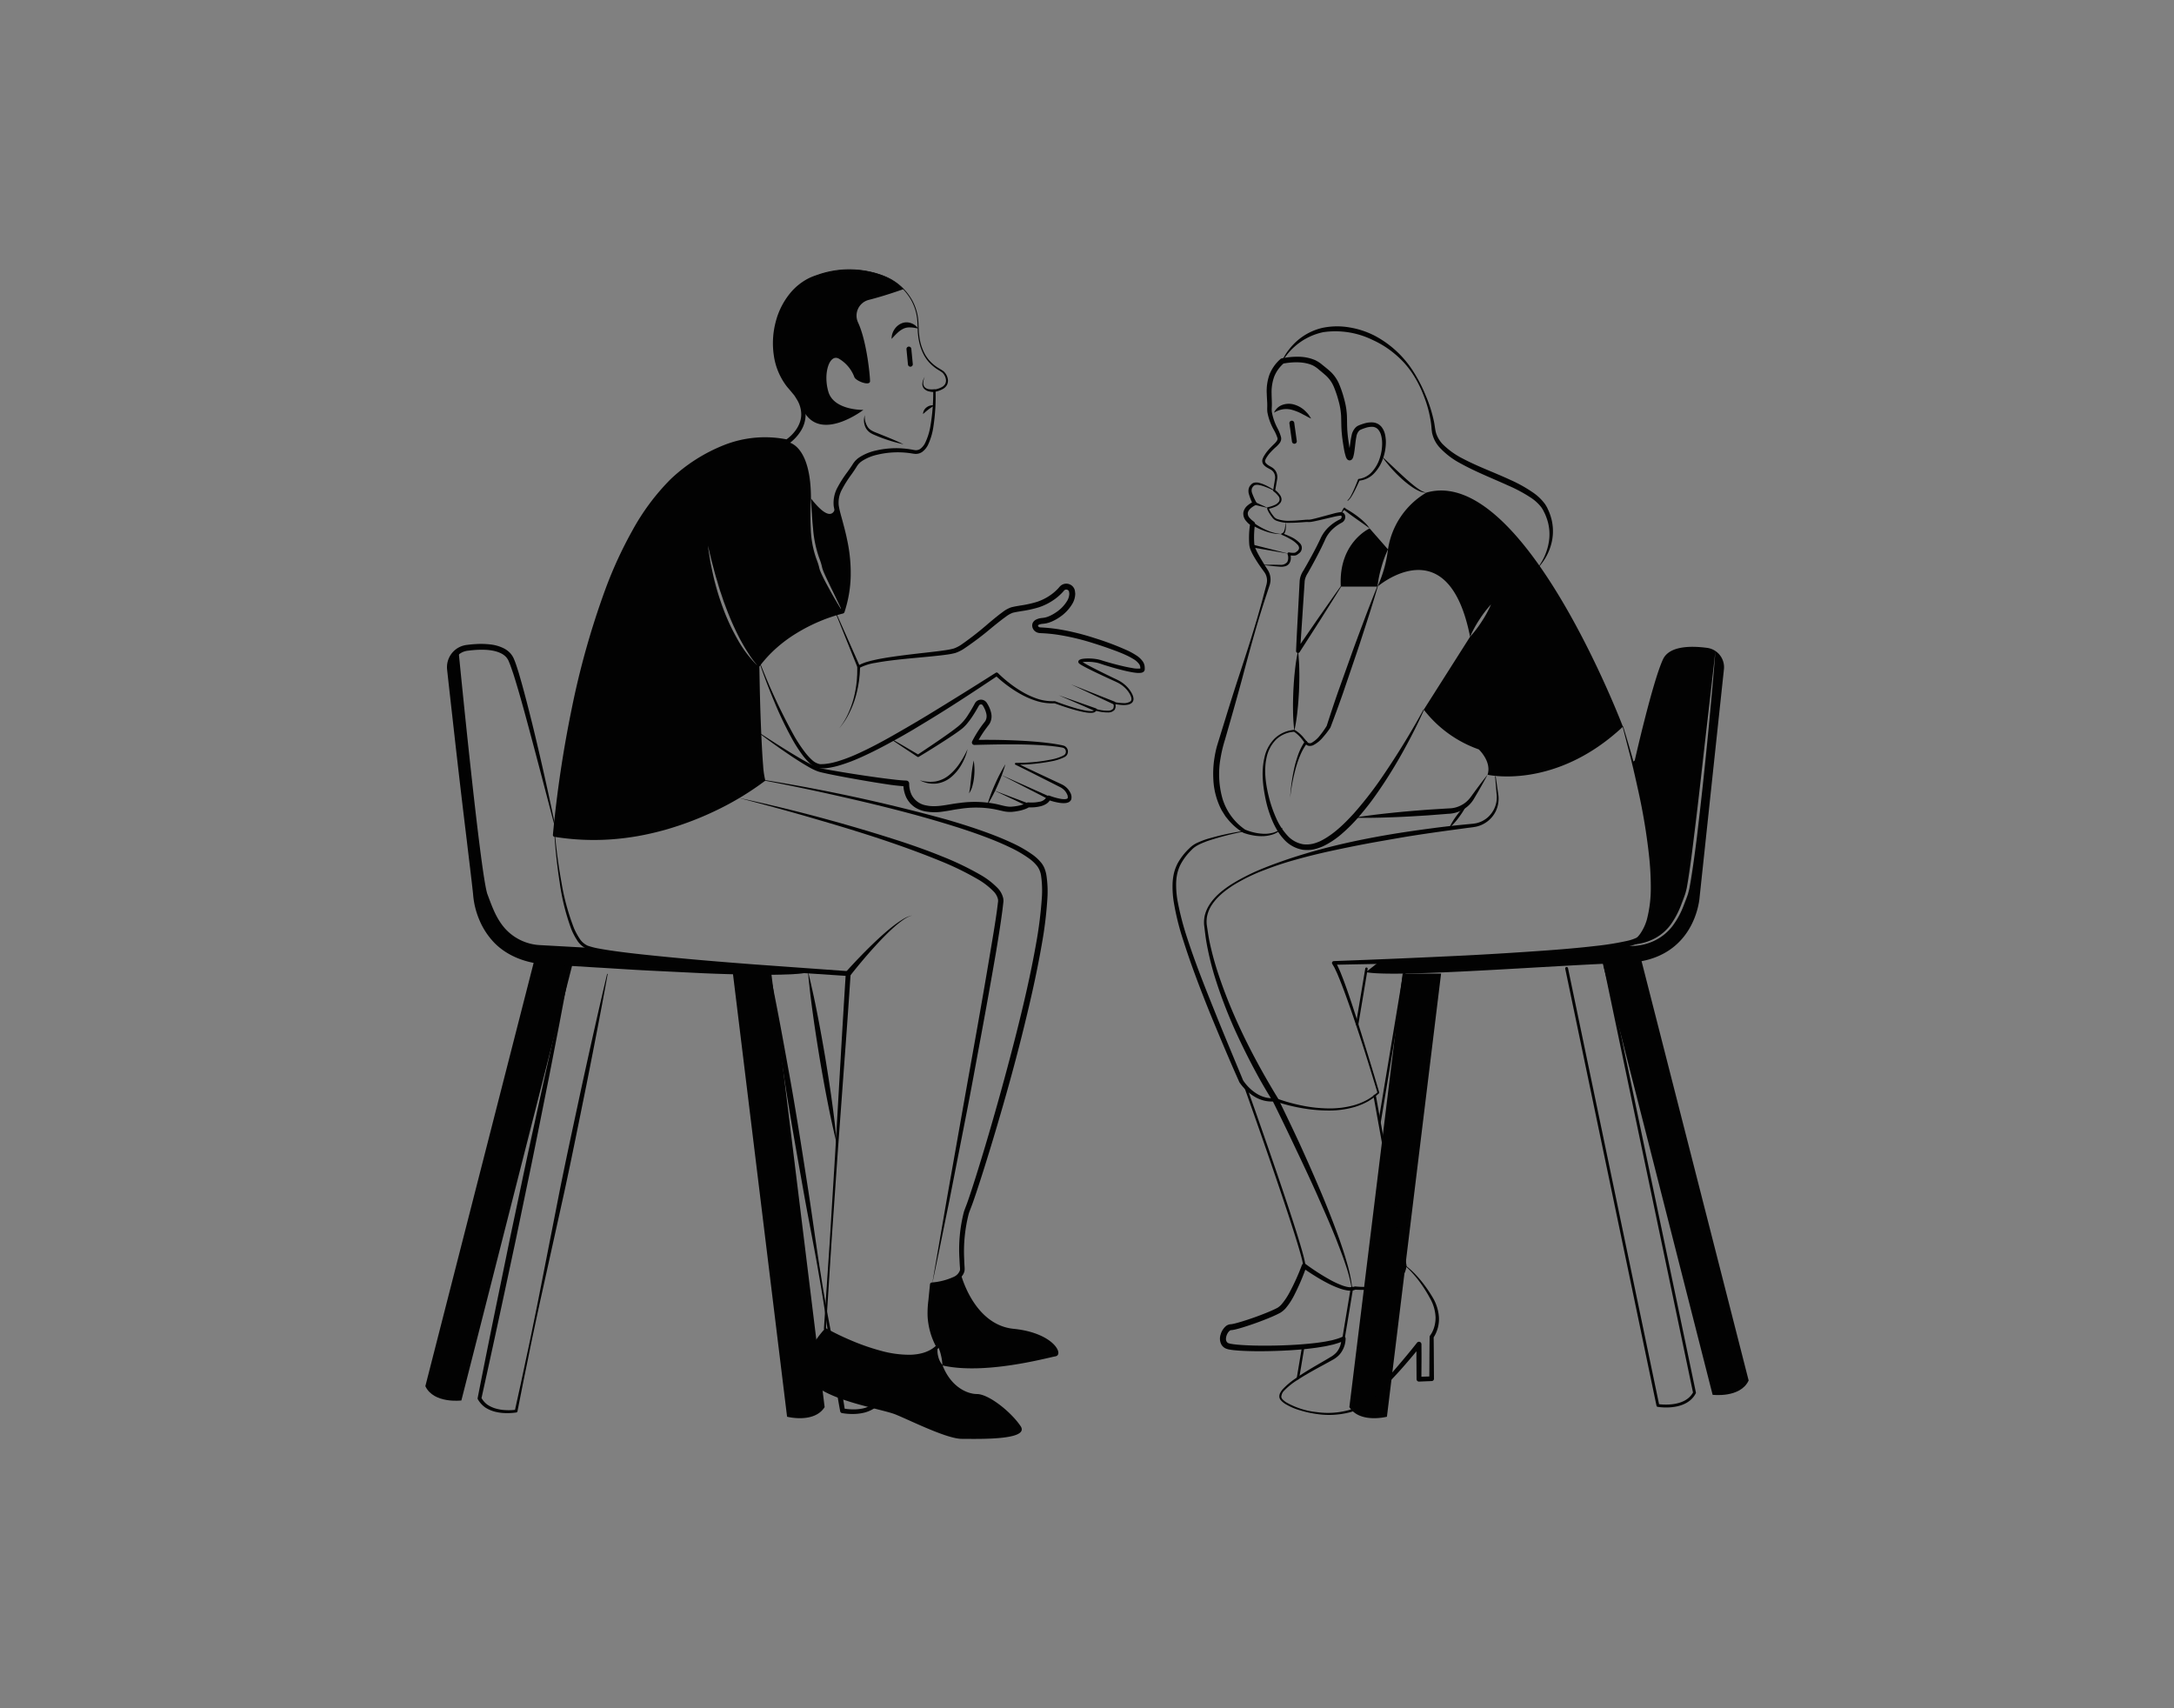 <svg xmlns="http://www.w3.org/2000/svg" data-name="Layer 1" viewBox="0 0 700 550"><rect x="0" y="0" width="700" height="550" fill="#808080" stroke="none"/><path fill="#020202" d="M339.854 436.693c-2.807.517-22.822 6.027-36.351 2.941 2.75 7.033 8.048 9.198 11.047 9.198 3.746 0 10.875 5.624 14.056 10.309 3.19 4.685-14.056 4.12-18.932 4.12-4.877 0-16.69-5.998-21.376-7.866-4.685-1.878-23.617-4.695-27.747-11.44-4.12-6.745 5.059-16.125 5.059-16.125s26.626 15.378 36.38 5.624a7.035 7.035 0 00.077 3.162 6.699 6.699 0 001.36 2.846 14.256 14.256 0 00-.431-3.066 13.53 13.53 0 00-1.006-2.941 22.459 22.459 0 01-2.625-12.743l.747-7.128s6.889-.508 9.093-3.219l.163-.23s4.053 16.384 16.987 17.696C339.298 429.143 342.67 436.185 339.854 436.693zM266.414 188.531c1.523 2.817 3.104 5.595 4.819 8.297v.019s-17.428 3.938-27.182 17.629a32.414 32.414 0 01-3.162-4.254c-.968-1.475-1.84-3.018-2.673-4.561a88.821 88.821 0 01-4.312-9.658l-.929-2.472-.833-2.51c-.613-1.667-1.016-3.382-1.571-5.068-.498-1.696-.92-3.411-1.38-5.116-.431-1.725-.814-3.449-1.265-5.174.24 1.763.537 3.516.805 5.27.374 1.734.719 3.478 1.121 5.212a86.637 86.637 0 003.162 10.204 66.881 66.881 0 004.561 9.667 36.957 36.957 0 006.477 8.46s.747 33.745 2.06 36.744c0 0-29.807 24.097-67.49 17.62 0 0 7.033-82.111 36.84-112.77 0 0 16.873-18.281 37.97-13.778 0 0 7.684.374 7.684 18.185a87.037 87.037 0 00-.058 9.619 31.891 31.891 0 001.696 9.533c.278.766.565 1.495.786 2.242.115.374.201.747.287 1.131.058.192.125.431.192.632l.24.575C264.919 185.705 265.648 187.123 266.414 188.531z"/><path fill="#020202" d="M271.233,196.828l-2.06-4.312-2.098-4.321c-.671-1.447-1.389-2.874-1.983-4.331l-.201-.546c-.058-.172-.105-.316-.153-.508-.096-.402-.182-.805-.297-1.207-.23-.786-.517-1.552-.786-2.29a36.816,36.816,0,0,1-1.868-9.275c-.173-1.581-.278-3.171-.374-4.771-.134-1.591-.172-3.191-.297-4.791,7.876,10.127,8.058,1.686,8.058,1.686C269.365,166.849,276.484,180.703,271.233,196.828Z"/><path fill="#020202" d="M285.242,89.057a17.703,17.703,0,0,1,8.55,7.757,16.434,16.434,0,0,1,1.795,5.58c.135.969.146,1.964.204,2.932l.058,1.451c.026.483.105.961.155,1.442a16.483,16.483,0,0,0,1.644,5.506l.341.633.4.596a11.604,11.604,0,0,0,.875,1.135,13.05,13.05,0,0,0,2.139,1.897c.782.578,1.629.949,2.481,1.612a4.432,4.432,0,0,1,1.348,2.774,3.121,3.121,0,0,1-.331,1.588,3.43,3.43,0,0,1-1.111,1.159,7.841,7.841,0,0,1-2.868,1.042l.313-.379a64.456,64.456,0,0,1-.693,11.602,20.926,20.926,0,0,1-1.651,5.676,6.408,6.408,0,0,1-1.965,2.453,3.64,3.64,0,0,1-1.594.598,2.949,2.949,0,0,1-.852.004l-.416-.048-.347-.057a28.389,28.389,0,0,0-11.188.382,14.875,14.875,0,0,0-5.046,2.097c-.173.133-.358.257-.522.396l-.454.444a7.474,7.474,0,0,0-.756,1.06c-.523.842-1.081,1.643-1.635,2.431a36.952,36.952,0,0,0-3.014,4.776,8.801,8.801,0,0,0-1.044,5.118c.268,1.754.863,3.638,1.349,5.492.501,1.866.991,3.748,1.372,5.659a50.444,50.444,0,0,1,1.135,11.647,39.881,39.881,0,0,1-1.997,11.555.721.721,0,0,1-.509.472l-.012.003a51.343,51.343,0,0,0-7.691,2.599,55.138,55.138,0,0,0-7.248,3.739,44.384,44.384,0,0,0-6.546,4.847,39.857,39.857,0,0,0-5.488,6.006l.084-.273c.097,6.135.228,12.274.475,18.406q.171,4.6.431,9.193c.086,1.531.196,3.059.317,4.586a26.583,26.583,0,0,0,.644,4.459l.013.045a.268.268,0,0,1-.095.288,93.403,93.403,0,0,1-15.336,9.322,102.787,102.787,0,0,1-16.764,6.411c-2.888.801-5.809,1.488-8.763,2.014a85.025,85.025,0,0,1-8.934,1.085,79.342,79.342,0,0,1-17.976-.841.593.593,0,0,1-.493-.638,374.395,374.395,0,0,1,5.985-40.238A262.878,262.878,0,0,1,195.054,189.367a133.56,133.56,0,0,1,8.558-18.55,73.027,73.027,0,0,1,12.243-16.459,53.783,53.783,0,0,1,17.308-11.072,35.874,35.874,0,0,1,20.427-1.759l-.586.107c2.721-1.881,5.01-4.943,4.988-8.273A9.278,9.278,0,0,0,256.57,128.592l-.682-1.096c-.244-.356-.547-.676-.817-1.016l-.84-1.012c-.301-.355-.618-.696-.904-1.062a21.259,21.259,0,0,1-4.186-10.112,26.851,26.851,0,0,1,.679-10.865,23.733,23.733,0,0,1,5.061-9.58,18.949,18.949,0,0,1,4.164-3.503,16.511,16.511,0,0,1,2.428-1.24c.839-.347,1.705-.606,2.556-.913A30.714,30.714,0,0,1,285.242,89.057Zm-.073.167a30.447,30.447,0,0,0-21.033-.69c-.838.31-1.698.575-2.518.922a16.115,16.115,0,0,0-2.362,1.231,17.614,17.614,0,0,0-4.006,3.487,23.135,23.135,0,0,0-4.744,9.435,25.979,25.979,0,0,0-.447,10.541,20.215,20.215,0,0,0,4.177,9.523l1.775,2.018c.297.357.622.689.895,1.067l.771,1.178a10.611,10.611,0,0,1,1.722,5.411,10,10,0,0,1-1.608,5.5c-.251.408-.547.782-.822,1.171-.315.354-.604.735-.942,1.066a14.061,14.061,0,0,1-2.178,1.869.709.709,0,0,1-.549.114l-.037-.008a34.284,34.284,0,0,0-19.447,1.931,51.973,51.973,0,0,0-16.668,10.717,71.223,71.223,0,0,0-11.871,16.051,142.758,142.758,0,0,0-8.459,18.283,261.162,261.162,0,0,0-11.18,38.856,382.616,382.616,0,0,0-6.424,39.998l-.493-.638a78.407,78.407,0,0,0,17.715,1.045,84.118,84.118,0,0,0,8.849-.959c2.931-.483,5.835-1.126,8.71-1.884a96.792,96.792,0,0,0,16.691-6.253q4.022-1.937,7.86-4.229a71.623,71.623,0,0,0,7.391-4.976l-.081.333a25.643,25.643,0,0,1-.718-4.633c-.132-1.533-.252-3.066-.348-4.6q-.293-4.601-.49-9.203-.393-9.206-.701-18.414l-0-.006a.423.423,0,0,1,.084-.267,40.829,40.829,0,0,1,5.528-6.25,45.298,45.298,0,0,1,6.624-5.069,56.385,56.385,0,0,1,7.352-3.937,52.478,52.478,0,0,1,7.893-2.799l-.521.475a40.598,40.598,0,0,0,1.819-11.149,48.889,48.889,0,0,0-1.159-11.287c-.381-1.863-.87-3.708-1.377-5.557a49.312,49.312,0,0,1-1.402-5.717,10.391,10.391,0,0,1,1.249-6.019,38.246,38.246,0,0,1,3.184-4.956c.56-.782,1.109-1.556,1.61-2.345a9.21,9.21,0,0,1,.935-1.273l.584-.56c.204-.169.421-.315.631-.472a16.229,16.229,0,0,1,5.568-2.276,28.609,28.609,0,0,1,11.743-.205l.364.068.301.037a1.837,1.837,0,0,0,.585.011,2.455,2.455,0,0,0,1.088-.382,5.333,5.333,0,0,0,1.627-1.988,19.967,19.967,0,0,0,1.665-5.346,63.171,63.171,0,0,0,.912-11.411.385.385,0,0,1,.313-.379,7.172,7.172,0,0,0,2.606-.878,2.763,2.763,0,0,0,.916-.905,2.475,2.475,0,0,0,.278-1.232,3.853,3.853,0,0,0-1.11-2.392c-.674-.549-1.612-1.016-2.389-1.611a13.534,13.534,0,0,1-2.184-2.016,12.037,12.037,0,0,1-.885-1.195l-.401-.625-.339-.66a17.223,17.223,0,0,1-1.634-5.645c-.047-.488-.124-.974-.147-1.464l-.048-1.469c-.051-.976-.055-1.937-.181-2.896a16.148,16.148,0,0,0-1.725-5.496A17.48,17.48,0,0,0,285.169,89.224Z"/><path fill="#020202" d="M178.712,268.838c.465,5.105,1.149,10.193,2.066,15.231a74.042,74.042,0,0,0,4.019,14.735,20.401,20.401,0,0,0,1.771,3.302,6.078,6.078,0,0,0,2.611,2.35,22.505,22.505,0,0,0,3.611.938q1.877.347,3.773.629c5.058.742,10.157,1.281,15.255,1.795,10.199,1.039,20.423,1.88,30.65,2.662l30.694,2.206.007.001a.781.781,0,0,1,.724.831q-.945,14.295-2.026,28.581l-2.099,28.577-1.99,28.584-1.837,28.594-.163-.305a84.845,84.845,0,0,0,8.704,4.204,70.84,70.84,0,0,0,9.124,3.142,34.241,34.241,0,0,0,9.461,1.293c3.134-.072,6.364-.907,8.529-3.12l-.083.672a22.432,22.432,0,0,1-1.985-4.841,23.419,23.419,0,0,1-.858-5.145,32.537,32.537,0,0,1,.269-5.172l.503-5.068a.667.667,0,0,1,.592-.597l.027-.003a20.658,20.658,0,0,0,6.938-1.767,3.648,3.648,0,0,0,2.086-2.153,2.591,2.591,0,0,0,.023-.71l-.072-.947c-.042-.629-.074-1.258-.1-1.887a48.773,48.773,0,0,1,1.379-15.093c.165-.623.432-1.229.645-1.843.221-.539.43-1.128.635-1.707.409-1.165.802-2.344,1.189-3.524q1.16-3.542,2.258-7.112,2.208-7.132,4.278-14.309,4.149-14.349,7.839-28.82c2.435-9.648,4.706-19.346,6.429-29.125a133.525,133.525,0,0,0,1.862-14.716,33.213,33.213,0,0,0-.239-7.248,6.819,6.819,0,0,0-1.232-3.073,12.571,12.571,0,0,0-2.528-2.404,38.707,38.707,0,0,0-6.311-3.683c-2.219-1.068-4.502-2.027-6.811-2.922-4.624-1.784-9.352-3.325-14.11-4.765-9.519-2.883-19.179-5.331-28.881-7.583-9.702-2.258-19.447-4.357-29.239-6.211a.091.091,0,0,1,.031-.18A551.774,551.774,0,0,1,304.601,263.814c4.8,1.385,9.568,2.898,14.264,4.653,2.346.883,4.672,1.833,6.954,2.903a40.222,40.222,0,0,1,6.617,3.782,14.167,14.167,0,0,1,2.888,2.71,7.031,7.031,0,0,1,1.036,1.823,11.508,11.508,0,0,1,.545,1.946,34.777,34.777,0,0,1,.341,7.66,128.082,128.082,0,0,1-1.835,14.941c-1.717,9.86-3.975,19.593-6.397,29.277-2.421,9.685-5.108,19.297-7.933,28.866q-2.12,7.177-4.367,14.317-1.127,3.569-2.306,7.126c-.397,1.185-.798,2.369-1.221,3.553-.215.594-.424,1.179-.68,1.792-.194.562-.44,1.099-.597,1.681a48.729,48.729,0,0,0-1.452,14.552c.018.616.042,1.232.076,1.847l.058.917a4.097,4.097,0,0,1-.063,1.149,3.951,3.951,0,0,1-1.163,1.947,7.077,7.077,0,0,1-1.714,1.166,16.312,16.312,0,0,1-3.696,1.251,27.971,27.971,0,0,1-3.796.58l.619-.6-.564,5.062a31.34,31.34,0,0,0-.324,4.983,22.229,22.229,0,0,0,.756,4.889,21.438,21.438,0,0,0,1.809,4.586l.012.022a.546.546,0,0,1-.095.65,10.904,10.904,0,0,1-4.355,2.578,17.041,17.041,0,0,1-4.931.747A35.127,35.127,0,0,1,283.383,435.723a71.653,71.653,0,0,1-9.188-3.295,95.785,95.785,0,0,1-8.745-4.313.327.327,0,0,1-.163-.306l1.912-28.589,1.76-28.599,1.651-28.606q.813-14.304,1.723-28.601l.73.831L257.697,313.228l-15.351-1.202c-10.231-.844-20.458-1.747-30.672-2.85-5.104-.582-10.204-1.203-15.289-2.024q-1.907-.309-3.809-.693a23.075,23.075,0,0,1-3.809-1.06,7.062,7.062,0,0,1-3.003-2.745,21.313,21.313,0,0,1-1.812-3.495,71.215,71.215,0,0,1-3.733-14.995q-1.191-7.62-1.69-15.314a.091.091,0,0,1,.085-.097A.093.093,0,0,1,178.712,268.838Z"/><path fill="#020202" d="M237.648,256.846a528.193,528.193,0,0,1,52.708,14.154c4.323,1.438,8.624,2.958,12.853,4.685a94.217,94.217,0,0,1,12.402,5.936,24.925,24.925,0,0,1,5.593,4.281,6.928,6.928,0,0,1,1.835,3.378,5.001,5.001,0,0,1,.049,1.055l-.1.858-.201,1.715c-.588,4.545-1.33,9.025-2.058,13.52q-2.316,13.45-4.805,26.86c-1.659,8.941-3.275,17.889-5.041,26.81l-5.257,26.767c-1.831,8.907-3.607,17.825-5.514,26.717l4.636-26.882,4.756-26.857c3.165-17.904,6.452-35.789,9.429-53.716.753-4.475,1.523-8.963,2.128-13.431l.206-1.67.103-.835a3.248,3.248,0,0,0-.029-.642,5.317,5.317,0,0,0-1.401-2.514,23.419,23.419,0,0,0-5.185-3.996,92.717,92.717,0,0,0-12.144-5.899c-4.186-1.717-8.434-3.303-12.709-4.821-8.559-3.012-17.242-5.695-25.967-8.228C255.223,261.51,246.447,259.14,237.648,256.846Z"/><path fill="#020202" d="M272.411 312.884c3.162-3.515 6.424-6.899 9.857-10.129 1.72-1.608 3.482-3.175 5.344-4.621a32.799 32.799 0 012.895-2.027 10.027 10.027 0 013.228-1.389 9.916 9.916 0 00-3.103 1.58 32.419 32.419 0 00-2.73 2.188c-1.747 1.548-3.391 3.212-4.991 4.914-3.187 3.412-6.217 6.995-9.098 10.648l-.009.011a.912.912 0 01-1.433-1.13C272.385 312.914 272.399 312.898 272.411 312.884zM244.787 213.57a188.848 188.848 0 0010.969 23.44 47.44 47.44 0 003.548 5.334 18.676 18.676 0 002.119 2.304 5.167 5.167 0 002.458 1.356 2.47 2.47 0 00.708.02l.77-.028c.514-.034 1.03-.133 1.545-.194a25.421 25.421 0 003.064-.752 51.422 51.422 0 005.973-2.279c3.912-1.756 7.717-3.788 11.468-5.914q5.626-3.189 11.176-6.539 11.069-6.739 22.024-13.698l.004-.003a.573.573 0 01.713.08 39.843 39.843 0 003.955 3.439 36.403 36.403 0 004.381 2.902 25.665 25.665 0 004.798 2.081 15.811 15.811 0 005.135.636l.01-0a.353.353 0 01.14.022c2.151.82 4.34 1.575 6.551 2.215a32.853 32.853 0 003.345.798 9.867 9.867 0 001.674.16c.529.003 1.141-.129 1.109-.47a.253.253 0 01.32-.267l.037.011a12.671 12.671 0 004.017.589 2.095 2.095 0 001.634-.659 2.016 2.016 0 00-.04-1.741.302.302 0 01.349-.399l.005.001a15.285 15.285 0 002.763.358 3.857 3.857 0 002.49-.551c.574-.493.265-1.474-.15-2.245a8.697 8.697 0 00-1.665-2.17 9.975 9.975 0 00-2.237-1.59c-.811-.407-1.718-.791-2.57-1.192-1.73-.796-3.455-1.6-5.172-2.431-.858-.416-1.714-.838-2.564-1.281-.425-.222-.849-.448-1.273-.693-.212-.122-.422-.251-.641-.402a1.812 1.812 0 01-.378-.331.68.68 0 01-.148-.359.688.688 0 01.07-.341.828.828 0 01.298-.326 2.442 2.442 0 01.863-.305c.259-.05.51-.08.76-.104a14.461 14.461 0 011.481-.049 15.719 15.719 0 012.94.308 13.36 13.36 0 011.421.408l1.355.407q1.361.397 2.734.756c1.828.473 3.671.92 5.506 1.213a9.117 9.117 0 002.577.145c.05-.014.143-.042.1-.033-.004.003-.002.006-.008.014a.158.158 0 00-.059.056c-.017.048-.063.1-.062.166.002.054.005.021.003-.013l-.001-.085-.003-.17-.019-.309a2.14 2.14 0 00-.35-1.024 6.107 6.107 0 00-1.876-1.658 21.909 21.909 0 00-2.433-1.285c-1.69-.78-3.46-1.425-5.236-2.064q-2.672-.957-5.378-1.794a77.081 77.081 0 00-10.965-2.621 51.636 51.636 0 00-5.576-.56c-.247-.018-.411-.003-.822-.06a2.679 2.679 0 01-1.002-.382 2.441 2.441 0 01-1.158-1.89 1.977 1.977 0 01.335-1.262 2.419 2.419 0 01.865-.756 5.079 5.079 0 011.672-.507c.253-.046.554-.058.752-.093.195-.038.384-.049.584-.101l.601-.169.601-.232a13.413 13.413 0 002.308-1.287 11.648 11.648 0 003.592-3.765 4.73 4.73 0 00.631-2.237c-.028-.178-.05-.355-.067-.534a.829.829 0 00-.131-.347.927.927 0 00-1.234-.303 1.021 1.021 0 00-.286.247q-.247.295-.507.573a17.311 17.311 0 01-2.25 2.007 18.845 18.845 0 01-5.304 2.761 37.234 37.234 0 01-5.709 1.251c-.928.16-1.888.309-2.716.518a8.331 8.331 0 00-2.189 1.238c-1.505 1.069-2.98 2.272-4.456 3.461a100.807 100.807 0 01-9.178 6.947 12.182 12.182 0 01-2.744 1.321 24.341 24.341 0 01-2.912.541c-1.909.264-3.803.44-5.7.632-3.789.368-7.575.678-11.339 1.133-1.88.229-3.757.484-5.606.841a16.727 16.727 0 00-5.243 1.644l-.039.023a.416.416 0 01-.569-.148.454.454 0 01-.027-.056L269.092 197.458a.091.091 0 01.168-.071l7.618 17.156-.635-.18a11.077 11.077 0 011.347-.707c.46-.165.918-.367 1.383-.5l1.398-.394 1.407-.32c1.877-.411 3.766-.715 5.655-.992 3.779-.544 7.566-.975 11.343-1.401 1.884-.22 3.776-.425 5.631-.711a23.432 23.432 0 002.687-.535 10.774 10.774 0 002.357-1.194 99.973 99.973 0 008.899-6.959c1.469-1.217 2.92-2.449 4.504-3.601a9.725 9.725 0 012.77-1.522c1.016-.258 1.94-.397 2.884-.564a35.655 35.655 0 005.423-1.198 16.976 16.976 0 004.769-2.499 15.447 15.447 0 001.997-1.792q.226-.244.436-.497a2.958 2.958 0 01.79-.676 2.826 2.826 0 013.788.915 2.713 2.713 0 01.39.969l.112.881a6.595 6.595 0 01-.85 3.203 13.5 13.5 0 01-4.181 4.449 14.942 14.942 0 01-2.678 1.464l-.732.274-.774.211c-.261.065-.549.091-.822.134-.272.04-.448.039-.665.076a3.357 3.357 0 00-1.053.288.627.627 0 00-.211.157c-.018.026-.021.019-.021.089a.574.574 0 00.289.445c.217.138.329.137.92.167a53.465 53.465 0 015.768.628 78.803 78.803 0 0111.191 2.773 91.045 91.045 0 0110.77 4.073 23.33 23.33 0 012.582 1.428 7.418 7.418 0 012.298 2.161 3.596 3.596 0 01.533 1.659l.017.403-0.0.186-0.0.093a.875.875 0 01-.012.164.983.983 0 01-.187.491 1.662 1.662 0 01-.169.196 1.701 1.701 0 01-.158.109 1.634 1.634 0 01-.562.217 5.943 5.943 0 01-1.628.023c-.501-.046-.985-.122-1.465-.206-1.916-.343-3.766-.83-5.61-1.344q-1.381-.391-2.751-.816c-.903-.257-1.857-.645-2.68-.844a14.647 14.647 0 00-2.721-.334 13.434 13.434 0 00-1.369.019c-.224.017-.446.04-.654.076a1.788 1.788 0 00-.485.137c-.018.003.01.006.051-.076a.345.345 0 00.032-.171.41.41 0 00-.064-.204 1.73 1.73 0 00.162.131c.171.122.363.247.561.365.395.239.806.469 1.219.695.828.452 1.67.888 2.515 1.318 1.691.86 3.397 1.697 5.107 2.524.86.426 1.701.797 2.581 1.26a10.697 10.697 0 012.365 1.752 9.708 9.708 0 011.771 2.356 4.693 4.693 0 01.509 1.447 1.738 1.738 0 01-.51 1.584 2.819 2.819 0 01-1.461.621 7.475 7.475 0 01-1.485.08 15.857 15.857 0 01-2.885-.395l.354-.398a2.558 2.558 0 01-.04 2.281 2.622 2.622 0 01-2.086.901 13.52 13.52 0 01-4.216-.635l.357-.256a3.075 3.075 0 01-.059.304 1.9 1.9 0 01-.167.273 1.273 1.273 0 01-.476.297 2.999 2.999 0 01-.945.148 10.388 10.388 0 01-1.781-.151 33.388 33.388 0 01-3.417-.78c-2.244-.626-4.445-1.362-6.629-2.17l.149.022a17.12 17.12 0 01-5.395-.598 26.46 26.46 0 01-5.01-2.028 37.316 37.316 0 01-4.566-2.866 40.556 40.556 0 01-4.163-3.449l.717.077c-7.195 4.815-14.428 9.578-21.826 14.093l-5.563 3.365c-1.875 1.091-3.747 2.183-5.657 3.218-3.796 2.104-7.651 4.119-11.651 5.871a52.82 52.82 0 01-6.166 2.286 26.778 26.778 0 01-3.24.761 13.422 13.422 0 01-3.432.167 6.354 6.354 0 01-3.126-1.746 19.851 19.851 0 01-2.215-2.515 48.546 48.546 0 01-3.512-5.545 118.511 118.511 0 01-5.598-11.757c-1.668-4.001-3.234-8.04-4.63-12.141a.091.091 0 01.057-.116A.093.093 0 01244.787 213.57z"/><path fill="#020202" d="M270.16 234.535a21.188 21.188 0 002.794-4.48 31.531 31.531 0 001.842-4.938 35.337 35.337 0 00.985-5.165c.135-.866.139-1.747.215-2.618.036-.874.022-1.751.036-2.625l0-.034a.456.456 0 11.912.014l-.001.019c-.052.894-.076 1.788-.151 2.678-.115.887-.159 1.781-.334 2.658a35.927 35.927 0 01-1.226 5.203 31.857 31.857 0 01-2.075 4.91A21.294 21.294 0 01270.16 234.535zM352.533 228.913l-11.645-5.064 11.978 4.216a.456.456 0 01-.303.86zM358.495 226.727l-13.67-6.395 14.031 5.558a.456.456 0 01-.336.848z"/><path fill="#020202" d="M287.08,237.914c2.929,1.674,5.824,3.401,8.735,5.105l-.41.001c2.943-1.977,5.904-3.933,8.798-5.971,1.444-1.018,2.893-2.047,4.247-3.133a15.114,15.114,0,0,0,3.321-3.843c.476-.727.928-1.475,1.362-2.234l.638-1.148.172-.31a2.297,2.297,0,0,1,.295-.401,2.249,2.249,0,0,1,.828-.556,2.208,2.208,0,0,1,2.666.862c.131.208.248.402.364.61a9.338,9.338,0,0,1,1.053,2.7,4.76,4.76,0,0,1-.356,3.111,4.349,4.349,0,0,1-.436.692l-.404.523-.772,1.043a36.103,36.103,0,0,0-2.706,4.425l-.743-1.163c4.047-.063,8.097-.035,12.146.129,4.048.158,8.097.4,12.127.926q1.511.194,3.014.476c.517.109.963.167,1.538.339a1.985,1.985,0,0,1,1.216,1.281,2.023,2.023,0,0,1-.261,1.731,2.136,2.136,0,0,1-.66.597c-.241.127-.474.226-.712.34a16.484,16.484,0,0,1-2.934.94,62.697,62.697,0,0,1-12.099,1.256l.139-.603c4.29,2.082,8.623,4.077,12.938,6.108l1.621.757a6.205,6.205,0,0,1,1.614,1.091A5.566,5.566,0,0,1,344.603,255.182a2.962,2.962,0,0,1,.334,2.18,1.7,1.7,0,0,1-.945.971,3.418,3.418,0,0,1-1.076.242,8.46,8.46,0,0,1-1.933-.118,21.165,21.165,0,0,1-3.579-.944l.922-.427a3.504,3.504,0,0,1-1.481,1.757,6.3,6.3,0,0,1-1.937.777,12.27,12.27,0,0,1-1.958.297,15.335,15.335,0,0,1-1.97.018l.533-.149a6.989,6.989,0,0,1-1.442.719,12.104,12.104,0,0,1-1.423.438,18.614,18.614,0,0,1-2.881.457,10.168,10.168,0,0,1-3.012-.292c-.931-.204-1.818-.418-2.707-.592a33.205,33.205,0,0,0-10.81-.113c-.905.128-1.81.247-2.711.425l-1.354.24-1.429.21a16.792,16.792,0,0,1-5.877-.049,9.605,9.605,0,0,1-2.889-1.066,7.081,7.081,0,0,1-1.279-.929l-.583-.542-.491-.624a8.642,8.642,0,0,1-.828-1.341,10.574,10.574,0,0,1-.537-1.458,9.733,9.733,0,0,1-.377-3.084l.931,1.002a61.993,61.993,0,0,1-6.424-.702c-2.101-.309-4.191-.651-6.279-1.004-4.175-.715-8.34-1.455-12.494-2.321-1.041-.227-2.067-.434-3.132-.747a17.81,17.81,0,0,1-2.979-1.402c-1.864-1.051-3.646-2.198-5.418-3.361q-5.283-3.537-10.355-7.349a.091.091,0,0,1-.018-.128.092.092,0,0,1,.123-.021c3.541,2.308,7.089,4.607,10.706,6.776,1.803,1.09,3.62,2.165,5.476,3.122A17.069,17.069,0,0,0,263.813,247.25c.971.247,2.028.424,3.059.608q6.221,1.101,12.494,2.011c2.087.304,4.176.597,6.264.856,2.073.241,4.212.537,6.185.594a.96.96,0,0,1,.931.987l-0.0.015a8.049,8.049,0,0,0,.336,2.42,8.722,8.722,0,0,0,.435,1.151,6.435,6.435,0,0,0,4.756,3.43c3.364.739,6.943-.387,10.731-.801a35.022,35.022,0,0,1,11.388.275c1.868.359,3.667,1.031,5.245.926a16.968,16.968,0,0,0,2.626-.381,11.811,11.811,0,0,0,1.247-.357,6.065,6.065,0,0,0,1.067-.484l.046-.029a.792.792,0,0,1,.488-.12,13.922,13.922,0,0,0,1.741.021,10.762,10.762,0,0,0,1.714-.219,3.144,3.144,0,0,0,2.417-1.544l.006-.015a.714.714,0,0,1,.916-.412,21.441,21.441,0,0,0,3.306.962,7.246,7.246,0,0,0,1.624.161,2.254,2.254,0,0,0,.668-.115.47.47,0,0,0,.294-.247,1.984,1.984,0,0,0-.236-1.264,4.442,4.442,0,0,0-.902-1.297,5.142,5.142,0,0,0-1.306-.948l-1.595-.808c-4.261-2.142-8.504-4.322-12.79-6.414a.318.318,0,0,1-.146-.425.324.324,0,0,1,.285-.178,55.241,55.241,0,0,0,11.965-1.182,15.158,15.158,0,0,0,2.817-.93c.215-.109.445-.214.648-.325a1.51,1.51,0,0,0,.446-.42,1.367,1.367,0,0,0,.148-1.168,1.29,1.29,0,0,0-.811-.818c-.395-.109-.953-.192-1.427-.267-.99-.147-1.985-.269-2.985-.36-3.999-.374-8.03-.468-12.056-.485-4.027-.001-8.056.081-12.084.191l-.007 0a.801.801,0,0,1-.823-.779.813.813,0,0,1,.087-.385,37.598,37.598,0,0,1,2.824-4.663c.263-.37.532-.737.815-1.095l.416-.525a2.748,2.748,0,0,0,.278-.428,3.161,3.161,0,0,0,.242-2.076,7.825,7.825,0,0,0-.851-2.248c-.097-.181-.208-.368-.31-.537a.691.691,0,0,0-.217-.218.705.705,0,0,0-.621-.057.749.749,0,0,0-.271.173.796.796,0,0,0-.1.133c-.035.049-.104.183-.154.27l-.671,1.17c-.458.775-.934,1.54-1.441,2.291a25.812,25.812,0,0,1-1.644,2.19,11.729,11.729,0,0,1-2.034,1.92c-1.453,1.086-2.935,2.062-4.426,3.04-2.988,1.936-5.989,3.833-9.042,5.656l-.017.01a.369.369,0,0,1-.393-.009c-2.809-1.866-5.633-3.708-8.423-5.605a.091.091,0,0,1,.097-.155Z"/><path fill="#020202" d="M311.547 241.191a17.883 17.883 0 01-1.913 4.892 14.634 14.634 0 01-3.376 4.117 9.128 9.128 0 01-4.935 2.099 9.318 9.318 0 01-5.15-1.078 11.674 11.674 0 005.058.373 9.503 9.503 0 004.452-2.1 17.352 17.352 0 003.349-3.784A31.983 31.983 0 00311.547 241.191zM337.457 257.257l-15.212-7.817 15.607 6.996a.456.456 0 11-.373.832zM330.868 259.562l-10.79-5.06 11.145 4.221a.456.456 0 11-.323.853z"/><path fill="#020202" d="M323.734 246.065a51.078 51.078 0 01-2.521 6.793 50.509 50.509 0 01-3.354 6.423 50.473 50.473 0 012.521-6.793A51.105 51.105 0 01323.734 246.065zM313.516 244.846a19.573 19.573 0 01.119 5.415 17.394 17.394 0 01-.498 2.678 7.15 7.15 0 01-1.121 2.499 22.624 22.624 0 00.423-2.637l.29-2.64A52.09 52.09 0 01313.516 244.846zM258.589 131.981c5.35 10.78 19.398 0 19.398 0s-9.468.187-11.249-5.812.375-12.374 3.375-10.687a11.517 11.517 0 014.968 5.906c.375 1.219 5.062 3.093 5.062 1.312 0-1.558-1.005-12.663-3.831-18.805a5.232 5.232 0 013.285-7.304q.085-.023.171-.045c5.531-1.406 11.151-3.457 11.151-3.457a17.651 17.651 0 00-5.714-3.949s-10.218-5.156-23.342 0-16.78 25.873-7.124 35.997c2.891 3.031 3.933 5.785 3.974 8.155M278.456 133.668a6.015 6.015 0 001.039 3.944c.801 1.08 2.135 1.481 3.483 2.032 2.658 1.075 5.336 2.122 7.942 3.398a51.159 51.159 0 01-8.282-2.553c-.675-.294-1.323-.525-2.011-.902a4.644 4.644 0 01-1.713-1.571A5.276 5.276 0 01278.456 133.668zM287.08 109.108a5.353 5.353 0 01.758-2.804 5.178 5.178 0 012.25-2.108 4.162 4.162 0 013.163-.186 4.941 4.941 0 011.347.684 6.23 6.23 0 011.027 1.044c-.508-.037-.941-.161-1.379-.221a8.465 8.465 0 00-1.25-.097 4.391 4.391 0 00-2.141.429 7.482 7.482 0 00-1.889 1.333C288.348 107.748 287.75 108.399 287.08 109.108zM300.775 130.58c-.697.481-1.29.842-1.848 1.278-.285.206-.555.43-.83.669-.284.234-.545.5-.892.767a2.801 2.801 0 011.174-2.163 3.205 3.205 0 011.139-.546A2.325 2.325 0 01300.775 130.58zM297.767 121.294a5.25 5.25 0 00-.479 1.73 2.139 2.139 0 00.409 1.589 2.465 2.465 0 001.429.706c.287.021.567.056.852.06l.868-.04.045-.002a.457.457 0 01.042.914.501.501 0 01-.057-.001l-.954-.076c-.318-.045-.637-.124-.95-.19a3.011 3.011 0 01-1.642-1.103 2.481 2.481 0 01-.266-1.89A5.36 5.36 0 01297.767 121.294zM293.131 118.062a.781.781 0 01-.777-.705l-.479-4.908a.781.781 0 011.555-.152l.479 4.908a.781.781 0 01-.702.853C293.182 118.06 293.156 118.062 293.131 118.062zM260.136 312.576c1.113 4.614 2.138 9.241 3.034 13.889.924 4.643 1.743 9.303 2.542 13.966.765 4.669 1.507 9.341 2.145 14.031q.994 7.028 1.64 14.116-1.695-6.912-3.044-13.884c-.924-4.644-1.743-9.305-2.539-13.97-.763-4.67-1.505-9.344-2.143-14.034C261.112 322.003 260.554 317.3 260.136 312.576zM280.607 434.409c.593 2.671 1.112 5.355 1.667 8.032l1.547 8.053a.564.564 0 01-.066.392l-.005.009a8.266 8.266 0 01-2.433 2.649 10.814 10.814 0 01-3.283 1.339 15.479 15.479 0 01-3.452.375 18.981 18.981 0 01-3.458-.287.741.741 0 01-.596-.592l-.007-.038c-2.194-11.777-3.572-23.691-5.436-35.524-.463-2.959-.977-5.909-1.494-8.858-.5-2.952-1.042-5.898-1.6-8.841-1.1-5.888-2.244-11.769-3.293-17.666-2.09-11.795-4.213-23.585-6.04-35.423-1.806-11.842-3.628-23.682-5.089-35.582a.091.091 0 01.18-.03c2.481 11.73 4.595 23.521 6.725 35.309 2.109 11.792 3.922 23.633 5.769 35.468.919 5.919 1.743 11.853 2.611 17.78.426 2.965.868 5.927 1.352 8.882.466 2.958.936 5.916 1.458 8.865 2.094 11.794 4.64 23.513 6.385 35.366l-.602-.63a17.627 17.627 0 003.142.315 14.045 14.045 0 003.139-.279 9.491 9.491 0 002.856-1.094 6.991 6.991 0 002.117-2.103l-.071.4-1.16-8.117c-.347-2.712-.73-5.419-1.04-8.137a.091.091 0 01.18-.03zM195.657 313.648c-2.128 11.792-4.432 23.547-6.757 35.298-2.395 11.736-4.723 23.487-7.273 35.191l-7.766 35.088c-1.257 5.856-2.532 11.708-3.707 17.581l-1.799 8.802-1.738 8.815a.436.436 0 01-.358.344 18.782 18.782 0 01-3.403.211 15.429 15.429 0 01-3.395-.437 10.674 10.674 0 01-3.21-1.38 8.209 8.209 0 01-2.395-2.648.538.538 0 01-.062-.373l.006-.032q3.38-17.253 6.936-34.468l3.529-17.221 3.638-17.198c2.388-11.473 4.952-22.91 7.443-34.362l3.848-17.154 3.953-17.133a.091.091 0 01.178.037l-3.257 17.278L176.707 347.142c-2.316 11.489-4.559 22.992-6.978 34.459l-3.572 17.212-3.681 17.189q-3.681 17.19-7.485 34.353l-.055-.404a7.048 7.048 0 001.962 2.284 9.611 9.611 0 002.829 1.299 14.08 14.08 0 003.166.485 17.965 17.965 0 003.219-.123l-.357.344 1.935-8.773 1.873-8.786c1.273-5.852 2.447-11.726 3.638-17.595l6.925-35.263c2.347-11.746 4.915-23.446 7.418-35.16 2.572-11.699 5.165-23.394 7.934-35.053a.091.091 0 01.178.037z"/><path fill="#020202" d="M184.845,308.411,148.559,450.904s-8.934,1.121-11.6-4.609L172.351,307.955"/><path fill="#020202" d="M260.225,313.097l-2.129.331c-.713.079-1.427.122-2.142.177-1.431.131-2.86.126-4.291.19-2.861.065-5.722.091-8.581.033-5.717-.098-11.433-.236-17.141-.502l-17.119-.839c-5.706-.282-11.402-.689-17.103-1.01l-17.119-1.056c-5.737-.566-11.501-2.774-15.546-6.995a23.7,23.7,0,0,1-4.705-7.232,26.221,26.221,0,0,1-2.03-8.381c-.61-5.679-1.333-11.347-1.997-17.021q-2.081-17.012-3.994-34.035l-1.911-17.023-.468-4.272a7.253,7.253,0,0,1,1.209-4.69,7.157,7.157,0,0,1,3.897-2.869,7.914,7.914,0,0,1,1.195-.257l1.087-.127c.727-.074,1.456-.132,2.19-.167a25.547,25.547,0,0,1,4.44.147,12.694,12.694,0,0,1,4.407,1.32,7.475,7.475,0,0,1,1.929,1.484,6.461,6.461,0,0,1,.737,1.005,5.859,5.859,0,0,1,.524,1.069c.586,1.39.977,2.765,1.425,4.141,1.631,5.511,3.029,11.051,4.413,16.6,2.714,11.106,5.197,22.261,7.526,33.449a.091.091,0,0,1-.178.041c-2.883-11.056-5.757-22.113-8.729-33.134-1.487-5.507-2.993-11.019-4.709-16.431-.456-1.332-.896-2.693-1.423-3.936a4.345,4.345,0,0,0-.415-.851,4.631,4.631,0,0,0-.527-.717,5.648,5.648,0,0,0-1.457-1.102c-2.26-1.182-5.132-1.332-7.872-1.208-.693.036-1.387.093-2.08.167l-1.04.126a5.987,5.987,0,0,0-.895.197,5.247,5.247,0,0,0-2.855,2.121,5.324,5.324,0,0,0-.873,3.446l.432,4.248,1.727,17.053q1.74,17.051,3.282,34.118c.549,5.685,1.039,11.375,1.641,17.056a23.772,23.772,0,0,0,6.547,15.224,20.722,20.722,0,0,0,6.979,4.622,27.66,27.66,0,0,0,8.204,1.804c2.792.155,5.702.132,8.543.25l8.569.308c5.706.299,11.414.547,17.113.92l17.099,1.04c5.7.326,11.397.703,17.098.943,5.694.197,11.418.608,17.08.045l.012-.001a.091.091,0,0,1,.023.18Z"/><path fill="#020202" d="M260.208 313.007c-9.624 1.885-60.776-2.26-83.555-2.971s-23.904-21.225-23.904-21.225l-7.83-73.338a6.276 6.276 0 012.726-5.87l.008.002s7.064 72.456 9.314 78.362c1.415 3.716 2.72 7.728 5.734 11.08a16.304 16.304 0 0011.258 5.252l15.618.862s14.087 3.25 22.303 3.35l46.818 3.968 1.44.097zM464.009 313.466l-17.436 142.675s-8.718 2.25-12.093-3.093l17.155-139.582M436.984 330.193a.385.385 0 01-.065-.006.391.391 0 01-.321-.45l2.999-17.909a.401.401 0 01.449-.322.391.391 0 01.322.449l-.182 1.112-2.816 16.8A.392.392 0 01436.984 330.193zM432.189 433.757a.39.39 0 01-.39-.391.449.449 0 01.029-.15l.368-2.275a.402.402 0 01.021-.075l2.696-16.223a.399.399 0 01.449-.321.391.391 0 01.322.45l-2.707 16.288a.394.394 0 01-.028.095l-.364 2.247a.397.397 0 01-.022.079A.39.39 0 01432.189 433.757z"/><path fill="#020202" d="M444.181 361.822a.413.413 0 01-.387-.418v-.009l8.163-49.03a.391.391 0 11.771.128l-8.158 48.965A.366.366 0 01444.181 361.822zM417.925 444.13a.386.386 0 01-.065-.006.391.391 0 01-.321-.45l1.695-10.136a.395.395 0 01.45-.32.391.391 0 01.321.45l-1.695 10.136A.391.391 0 01417.925 444.13zM536.485 453.159a17.618 17.618 0 01-2.747-.201.456.456 0 01-.37-.356L503.986 311.9a.456.456 0 11.893-.186l29.317 140.388c1.53.188 8.43.763 10.929-3.762l-28.808-137.481a.456.456 0 01.893-.187l28.842 137.643a.455.455 0 01-.042.304C544.003 452.478 539.449 453.159 536.485 453.159z"/><path fill="#020202" d="M515.971,309.789l35.47,139.292s8.934,1.121,11.6-4.609L528.244,308.213"/><path fill="#020202" d="M555.085,215.473l-7.828,73.344s-1.131,20.504-23.905,21.213c-22.784.719-73.938,4.858-83.557,2.97l4.312-3.382c20.59-.661,57.525-2.165,74.733-4.791l6.563-.259a17.463,17.463,0,0,0,7.339-1.715,16.123,16.123,0,0,0,5.864-4.81,26.977,26.977,0,0,0,3.574-6.668c.46-1.179.92-2.328,1.322-3.526.153-.623.345-1.255.469-1.878l.335-1.849c.834-4.944,1.485-9.897,2.108-14.86q1.768-14.889,3.248-29.797c.977-9.945,1.907-19.9,2.683-29.855l-3.411,29.778c-1.131,9.916-2.213,19.852-3.468,29.759-.594,4.953-1.217,9.916-2.022,14.822l-.316,1.84c-.115.604-.287,1.169-.431,1.753-.374,1.179-.843,2.347-1.284,3.507a28.062,28.062,0,0,1-3.401,6.534,15.368,15.368,0,0,1-5.538,4.704,16.954,16.954,0,0,1-7.1,1.792l-3.804.268c3.373-.623,5.624-1.303,6.333-2.05,3.133-3.306,9.121-13.481-2.194-56.95l.661-.527s5.701-25.208,9.073-32.518c2.041-4.436,9.054-4.417,14.247-3.727A6.274,6.274,0,0,1,555.085,215.473Z"/><path fill="#fff" d="M521.57,304.367c-.843.163-1.753.307-2.73.46l-8.412.335Z"/><path fill="#020202" d="M444.767,182.744a34.639,34.639,0,0,0-1.226,6.122H431.727c-.843-14.171,9.275-18.731,9.275-18.731l5.912,6.745A35.603,35.603,0,0,0,444.767,182.744Z"/><path fill="#020202" d="M522.557,233.974c-21.931,20.523-43.585,15.464-43.585,15.464,1.408-4.216-2.817-8.154-2.817-8.154a38.511,38.511,0,0,1-17.716-12.8L473.348,205.011a36.664,36.664,0,0,0,3.775-4.944,35.781,35.781,0,0,0,2.97-5.461,36.003,36.003,0,0,0-3.775,4.934,35.407,35.407,0,0,0-2.97,5.471c-7.033-35.719-29.807-16.144-29.807-16.144a40.806,40.806,0,0,0,3.373-11.986,25.672,25.672,0,0,1,12.369-18.281C490.498,149.603,522.557,233.974,522.557,233.974Z"/><path fill="#020202" d="M400.631,267.702a93.586,93.586,0,0,0-11.883,3.093c-1.882.725-3.85,1.464-5.148,2.921a18.887,18.887,0,0,0-3.572,4.804,13.505,13.505,0,0,0-.974,2.789,16.705,16.705,0,0,0-.35,2.955,29.703,29.703,0,0,0,.498,6.006,91.352,91.352,0,0,0,3.087,11.818c2.526,7.782,5.554,15.414,8.623,23.022,3.032,7.626,6.244,15.183,9.369,22.778l-.047-.091a14.881,14.881,0,0,0,1.978,2.401,13.885,13.885,0,0,0,2.45,1.939,10.013,10.013,0,0,0,2.842,1.198,9.277,9.277,0,0,0,3.064.21l.034-.002a.536.536,0,0,1,.216.033,55.117,55.117,0,0,0,8.296,2.35,43.96,43.96,0,0,0,8.582.943,29.017,29.017,0,0,0,8.518-1.097,20.932,20.932,0,0,0,3.96-1.641,17.898,17.898,0,0,0,3.451-2.527l-.076.284c-2.144-7.048-4.293-14.098-6.649-21.078-1.168-3.493-2.363-6.976-3.628-10.43q-.937-2.594-1.964-5.146c-.361-.838-.678-1.707-1.08-2.514l-.579-1.225-.657-1.11-.025-.042a.598.598,0,0,1,.21-.819.605.605,0,0,1,.283-.083q21.153-.769,42.295-1.806,10.568-.542,21.119-1.269c7.033-.469,14.065-1.004,21.046-1.818a90.103,90.103,0,0,0,10.322-1.692,14.098,14.098,0,0,0,2.335-.771,1.883,1.883,0,0,0,.45-.24,1.383,1.383,0,0,0,.358-.301,8.156,8.156,0,0,0,.768-.944,15.571,15.571,0,0,0,2.111-4.5,40.153,40.153,0,0,0,1.271-10.254A92.877,92.877,0,0,0,530.953,275.365a193.218,193.218,0,0,0-3.463-20.813c-.761-3.44-1.534-6.882-2.376-10.306l-2.638-10.251a.091.091,0,0,1,.063-.112.093.093,0,0,1,.112.061c4.125,13.496,7.863,27.178,9.68,41.266a94.372,94.372,0,0,1,.747,10.641,41.681,41.681,0,0,1-1.181,10.716,17.263,17.263,0,0,1-2.3,5.066,9.871,9.871,0,0,1-.886,1.12,4.079,4.079,0,0,1-1.34.962,14.707,14.707,0,0,1-2.674.911,91.532,91.532,0,0,1-10.555,1.77c-14.079,1.649-28.19,2.394-42.303,3.016-7.057.297-14.113.584-21.173.764-7.058.195-14.121.304-21.181.452l.468-.944.732,1.28.58,1.283c.403.852.703,1.722,1.055,2.583q.992,2.597,1.885,5.216c1.204,3.491,2.334,7.002,3.437,10.521,2.19,7.043,4.377,14.082,6.447,21.159l.002.006a.274.274,0,0,1-.078.279,20.553,20.553,0,0,1-3.563,2.611,21.509,21.509,0,0,1-4.06,1.728,29.654,29.654,0,0,1-8.695,1.205,50.74,50.74,0,0,1-8.736-.815,55.937,55.937,0,0,1-8.513-2.199l.249.03a10.353,10.353,0,0,1-3.443-.153,11.149,11.149,0,0,1-3.197-1.261,15.107,15.107,0,0,1-2.722-2.053,16.026,16.026,0,0,1-2.234-2.599.421.421,0,0,1-.034-.061l-.013-.03c-3.355-7.504-6.53-15.087-9.65-22.697-3.065-7.632-5.993-15.329-8.483-23.196a82.142,82.142,0,0,1-2.974-12.049,30.875,30.875,0,0,1-.377-6.262,17.824,17.824,0,0,1,.445-3.146,14.552,14.552,0,0,1,1.118-2.992,19.799,19.799,0,0,1,3.851-4.965,8.568,8.568,0,0,1,2.639-1.806,25.697,25.697,0,0,1,2.915-1.127,84.067,84.067,0,0,1,12.063-2.652.091.091,0,0,1,.033.179Z"/><path fill="#020202" d="M435.954,263.282c4.005-.66,8.03-1.14,12.06-1.558,4.03-.429,8.069-.752,12.11-1.054l6.065-.378c.525-.031.97-.034,1.427-.102a8.137,8.137,0,0,0,1.351-.297,9.165,9.165,0,0,0,2.498-1.215,8.947,8.947,0,0,0,2.015-1.961l1.787-2.446c1.214-1.624,2.423-3.252,3.701-4.834-.939,1.804-1.948,3.562-2.952,5.324l-1.547,2.627a9.638,9.638,0,0,1-2.145,2.423,10.21,10.21,0,0,1-6.039,2.204l-6.048.473c-4.035.265-8.071.51-12.116.649C444.074,263.288,440.024,263.374,435.954,263.282Z"/><path fill="#020202" d="M481.592,249.982l.79,5.501a9.364,9.364,0,0,1-.72,5.612,9.14,9.14,0,0,1-3.952,4.164,8.949,8.949,0,0,1-2.764.969c-.974.175-1.851.248-2.781.381-7.332.994-14.665,1.967-21.95,3.232-3.64.64-7.284,1.256-10.914,1.945q-5.442,1.045-10.858,2.217c-3.608.792-7.198,1.665-10.757,2.654a105.039,105.039,0,0,0-10.521,3.45,58.354,58.354,0,0,0-9.929,4.829c-3.067,1.969-6.048,4.347-7.718,7.569a10.966,10.966,0,0,0-.861,2.528,9.675,9.675,0,0,0-.104,2.646c.287,1.81.52,3.64.887,5.44a96.68,96.68,0,0,0,2.902,10.646c4.658,13.974,11.431,27.232,19.089,39.776l.016.026.034.062q3.635,7.382,7.089,14.828,3.405,7.478,6.62,15.042,3.202,7.57,6.002,15.308c.903,2.59,1.795,5.184,2.52,7.834a48.056,48.056,0,0,1,1.677,8.057.091.091,0,0,1-.18.025l-.001-.008a47.731,47.731,0,0,0-2.073-7.896c-.865-2.586-1.87-5.125-2.845-7.673-2.016-5.074-4.248-10.061-6.454-15.058-2.239-4.983-4.564-9.928-6.919-14.859q-3.486-7.415-7.137-14.752l.05.088c-1.995-3.173-3.864-6.375-5.616-9.662-1.771-3.271-3.44-6.596-5.034-9.957a151.993,151.993,0,0,1-8.143-20.774,96.495,96.495,0,0,1-2.593-10.87c-.316-1.838-.503-3.694-.742-5.547a10.493,10.493,0,0,1,.194-2.882,11.7,11.7,0,0,1,1-2.69c1.833-3.385,4.903-5.769,8.037-7.736a68.502,68.502,0,0,1,9.987-4.96c13.819-5.515,28.401-8.852,43.039-11.213q5.499-.863,11.017-1.582,5.515-.74,11.055-1.263c.907-.099,1.881-.156,2.734-.283a7.9,7.9,0,0,0,2.481-.78,8.623,8.623,0,0,0,2.131-1.517,9.415,9.415,0,0,0,1.57-2.114,8.697,8.697,0,0,0,.922-5.198l-.459-5.539a.091.091,0,0,1,.181-.02Z"/><path fill="#020202" d="M472.35 258.875a23.238 23.238 0 01-2.528 4.177 22.994 22.994 0 01-3.26 3.634 22.985 22.985 0 012.528-4.177A23.265 23.265 0 01472.35 258.875zM434.352 415.336c-3.986 0-13.476-6.596-14.664-7.434a.388.388 0 01-.151-.426c.475-1.975-11.046-35.462-18.907-57.487a.391.391 0 01.735-.263c1.965 5.504 18.77 52.726 18.945 57.66 4.876 3.414 13.047 8.244 14.761 7.008a.412.412 0 01.271-.071c.159.017 15.673 1.651 16.774-6.777l-9.868-54.648a.391.391 0 01.769-.138l9.879 54.707a.405.405 0 01.003.116c-1.089 8.914-15.814 7.7-17.507 7.531A2.154 2.154 0 01434.352 415.336z"/><path fill="#020202" d="M452.484 407.448c.199.05.176.099.255.136l.167.127.329.259c.217.176.432.354.641.538q.632.549 1.229 1.138c.791.788 1.543 1.616 2.26 2.473a43.665 43.665 0 013.861 5.485 14.302 14.302 0 012.09 6.5 10.959 10.959 0 01-1.844 6.708l.142-.403c.075 4.5.07 8.999.108 13.499a.744.744 0 01-.713.75l-.012 0-4.077.166a.772.772 0 01-.803-.74l-.001-.023v-.013l-.036-5.624c-.021-1.875.011-3.75.013-5.624l1.427.493c-2.218 2.756-4.484 5.444-6.839 8.069-2.374 2.606-4.802 5.164-7.344 7.614-.647.602-1.273 1.223-1.936 1.808a22.382 22.382 0 01-2.056 1.735 15.111 15.111 0 01-4.903 2.248 26.895 26.895 0 01-10.596.476 33.509 33.509 0 01-5.184-1.148 19.62 19.62 0 01-4.894-2.121A6.949 6.949 0 01412.69 451.12a3.849 3.849 0 01-.468-.544 1.826 1.826 0 01-.281-.74 2.357 2.357 0 01.317-1.452 6.251 6.251 0 01.799-1.137 24.762 24.762 0 014.09-3.436c2.901-2.027 5.965-3.779 9-5.542.757-.442 1.517-.882 2.254-1.336a7.637 7.637 0 001.928-1.511 6.79 6.79 0 001.576-4.402l.996.58a16.765 16.765 0 01-2.408.936l-1.215.361-1.222.272c-.814.193-1.631.347-2.449.471-.818.142-1.636.275-2.456.37-3.278.446-6.566.696-9.856.847-3.29.154-6.583.224-9.883.175-1.651-.035-3.302-.084-4.967-.213-.833-.069-1.67-.144-2.542-.301-.11-.019-.21-.029-.328-.056l-.387-.116a3.168 3.168 0 01-.757-.297 3.121 3.121 0 01-1.207-1.237 4.133 4.133 0 01-.207-3.109 5.529 5.529 0 011.495-2.538 2.66 2.66 0 011.682-.796c.269-.036.275-.016.498-.059.184-.038.355-.059.549-.109.755-.166 1.536-.396 2.307-.62a95.646 95.646 0 009.15-3.283c.74-.316 1.477-.643 2.177-.997l.521-.269.395-.281a6.528 6.528 0 00.777-.71 21.449 21.449 0 002.627-3.882 70.646 70.646 0 003.992-8.833l.006-.016a.77.77 0 01.993-.447.794.794 0 01.183.1 72.078 72.078 0 007.625 4.937 29.241 29.241 0 004.061 1.926 11.339 11.339 0 002.103.577 3.475 3.475 0 001.937-.149l.025-.011a.521.521 0 01.272-.045 26.634 26.634 0 004.679.069 21.318 21.318 0 004.617-.8 11.678 11.678 0 004.131-2.124 8.972 8.972 0 001.574-1.723A12.389 12.389 0 00452.484 407.448zm.058.173a7.367 7.367 0 01-.896 2.161 9.332 9.332 0 01-1.551 1.874 12.209 12.209 0 01-4.203 2.429 20.447 20.447 0 01-4.743 1.045 27.483 27.483 0 01-4.87.09l.297-.056a4.451 4.451 0 01-2.564.336 12.419 12.419 0 01-2.343-.555 30.436 30.436 0 01-4.305-1.863c-1.384-.709-2.719-1.496-4.034-2.31-1.316-.819-2.599-1.663-3.874-2.568l1.183-.363a72.194 72.194 0 01-3.91 9.15 21.507 21.507 0 01-2.808 4.282 8.254 8.254 0 01-1.029.948l-.611.424-.57.298c-.76.389-1.521.729-2.285 1.06a97.431 97.431 0 01-9.331 3.395c-.801.236-1.592.475-2.436.665-.203.053-.438.088-.656.132-.178.048-.585.059-.721.085a.942.942 0 00-.463.291c-.862.788-1.365 2.525-.887 3.329a1.593 1.593 0 01.081.152l.118.123c.059.098.186.147.281.225.092.084.262.081.384.134l.199.068c.081.02.185.032.276.048.741.142 1.534.226 2.334.3 1.6.143 3.225.211 4.848.264 3.252.086 6.515.054 9.771-.06 3.257-.114 6.511-.327 9.736-.689.81-.077 1.611-.19 2.41-.313.804-.106 1.6-.239 2.384-.409l1.182-.237 1.147-.317a15.655 15.655 0 002.186-.79l.12-.045a.649.649 0 01.836.379.659.659 0 01.041.246 8.022 8.022 0 01-2.048 5.252 8.781 8.781 0 01-2.245 1.666c-.772.443-1.546.86-2.319 1.28-3.087 1.673-6.171 3.339-9.085 5.258a21.386 21.386 0 00-4.022 3.249 3.042 3.042 0 00-.985 2.069 1.605 1.605 0 00.561.935 6.365 6.365 0 00.976.785 24.557 24.557 0 009.826 3.169 25.351 25.351 0 0010.301-.62 14.245 14.245 0 004.551-2.267 21.494 21.494 0 001.909-1.727c.635-.598 1.236-1.235 1.854-1.85 2.438-2.505 4.766-5.12 7.038-7.781 2.274-2.657 4.534-5.343 6.684-8.087a.798.798 0 011.121-.136.808.808 0 01.306.629c.003 1.875.034 3.75.013 5.624l-.036 5.624-.803-.776 4.079-.115-.725.75c.039-4.5.034-8.999.108-13.499a.671.671 0 01.137-.396l.005-.007a8.769 8.769 0 001.338-2.753 10.713 10.713 0 00.429-3.114 13.328 13.328 0 00-1.771-6.106 43.65 43.65 0 00-3.536-5.569c-.665-.878-1.367-1.73-2.11-2.545q-.551-.617-1.14-1.199c-.195-.195-.396-.384-.599-.571l-.308-.276-.156-.135C452.586 407.69 452.455 407.653 452.542 407.621zM415.413 256.822a60.278 60.278 0 011.271-9.269 35.253 35.253 0 011.293-4.527 18.956 18.956 0 012.133-4.265.456.456 0 01.749.521l-.012.017-.007.009a18.212 18.212 0 00-2.226 3.969 34.723 34.723 0 00-1.487 4.386A60.023 60.023 0 00415.413 256.822zM431.8 188.918c-2.169 3.541-4.407 7.036-6.609 10.556L418.47 209.955a.628.628 0 01-1.155-.365l.001-.021c.269-6.246.641-12.486.957-18.729l.123-2.341.062-1.17a6.699 6.699 0 01.178-1.306 7.793 7.793 0 011.054-2.334l1.162-2.024c1.528-2.71 3.013-5.449 4.327-8.248a11.799 11.799 0 012.921-3.972 14.401 14.401 0 011.964-1.473c.348-.214.7-.42 1.065-.605.437-.214.549-.259.708-.482a.8.8 0 00.135-.642c-.082-.213-.047-.2-.302-.237a16.594 16.594 0 00-2.18.386l-4.562 1.067c-.766.174-1.53.347-2.313.49a5.67 5.67 0 01-1.285.123 6.64 6.64 0 00-1.097.012c-1.549.109-3.123.243-4.702.24a11.434 11.434 0 01-4.733-.75 3.905 3.905 0 01-.545-.339 5.261 5.261 0 01-.464-.461c-.242-.313-.482-.628-.706-.957a11.371 11.371 0 01-.635-1.02 5.677 5.677 0 01-.269-.556 1.75 1.75 0 01-.166-.702.235.235 0 01.188-.233l.041-.008a9.82 9.82 0 002.049-.648 3.332 3.332 0 001.574-1.233 1.61 1.61 0 00-.282-1.75 7.287 7.287 0 00-1.521-1.474.329.329 0 01-.124-.313l.479-2.909.114-.728a3.571 3.571 0 00.04-.665 3.054 3.054 0 00-.333-1.26 2.706 2.706 0 00-.833-.967c-.353-.241-.808-.455-1.247-.71a4.649 4.649 0 01-1.279-1 1.942 1.942 0 01-.371-1.789 6.676 6.676 0 01.731-1.429 11.604 11.604 0 01.898-1.243 25.767 25.767 0 012.068-2.175c.686-.683 1.309-1.367 1.115-1.983a13.567 13.567 0 00-1.117-2.535 18.183 18.183 0 01-2.114-5.722 9.668 9.668 0 01-.058-1.604c.021-.456.013-.928-.004-1.405-.041-.959-.117-1.95-.144-2.954a15.726 15.726 0 01.835-6.108 12.894 12.894 0 013.595-5.113l.009-.008a.828.828 0 01.366-.184 23.846 23.846 0 015.373-.527 13.805 13.805 0 015.415 1.096 10.936 10.936 0 012.346 1.547c.675.541 1.358 1.081 2.037 1.671a11.908 11.908 0 013.31 4.448 36.319 36.319 0 011.692 5.062 24.131 24.131 0 01.838 5.312c.055 1.792.016 3.461.166 5.146.129 1.673.391 3.377.664 5.058a16.573 16.573 0 00.514 2.364 1.491 1.491 0 00.063.151s.001.004-.005-.001a.223.223 0 00-.057-.06.574.574 0 00-.215-.128.749.749 0 00-.456-.024.673.673 0 00-.188.083.447.447 0 00-.084.057.86.86 0 00-.077.08c-.029.051-.008.007-.007.012.02-.045.047-.112.074-.191a9.75 9.75 0 00.268-1.15c.316-1.653.425-3.358.83-5.161a5.075 5.075 0 011.382-2.678 3.09 3.09 0 01.686-.48l.375-.175.309-.116c.414-.154.84-.303 1.281-.43a7.897 7.897 0 012.827-.352 3.999 3.999 0 012.719 1.365 5.949 5.949 0 011.214 2.619 11.274 11.274 0 01.247 2.725 16.119 16.119 0 01-1.045 5.246 12.638 12.638 0 01-2.82 4.533 7.577 7.577 0 01-4.807 2.272l.242-.178c-.508 1.171-1.044 2.321-1.626 3.454-.294.564-.593 1.127-.93 1.671a5.271 5.271 0 01-1.223 1.503.09.09 0 01-.111-.143l.015-.013a5.192 5.192 0 001.077-1.488c.303-.55.571-1.122.833-1.694.518-1.149.994-2.322 1.435-3.5a.275.275 0 01.227-.177l.015-.002a6.895 6.895 0 004.255-2.282 11.73 11.73 0 002.465-4.299 15.034 15.034 0 00.803-4.908 10.05 10.05 0 00-.302-2.416 4.723 4.723 0 00-.991-2.012 2.577 2.577 0 00-1.813-.854 6.51 6.51 0 00-2.281.35c-.388.12-.774.264-1.168.42l-.295.118-.209.106a1.563 1.563 0 00-.365.269 3.615 3.615 0 00-.87 1.903c-.325 1.581-.412 3.343-.703 5.095a11.266 11.266 0 01-.295 1.38 3.654 3.654 0 01-.155.415 1.732 1.732 0 01-.172.291 1.019 1.019 0 01-.184.2 1.457 1.457 0 01-.145.109 1.113 1.113 0 01-.263.111 1.011 1.011 0 01-.614-.026 1.224 1.224 0 01-.35-.216 1.961 1.961 0 01-.164-.181l-.092-.138a2.748 2.748 0 01-.21-.435 17.458 17.458 0 01-.659-2.681c-.296-1.728-.564-3.446-.713-5.22-.164-1.761-.134-3.555-.194-5.218a22.228 22.228 0 00-.8-4.908 34.704 34.704 0 00-1.61-4.76 10.275 10.275 0 00-2.836-3.792c-.619-.551-1.286-1.092-1.953-1.641a8.959 8.959 0 00-1.946-1.333c-2.83-1.279-6.419-1.163-9.605-.563l.374-.191a11.181 11.181 0 00-3.178 4.394 14.614 14.614 0 00-.831 5.489c.005.961.059 1.933.081 2.938.007.505.005 1.016-.029 1.542a8.096 8.096 0 00.019 1.339 17.849 17.849 0 001.844 5.327 13.799 13.799 0 011.137 2.896 2.12 2.12 0 01-.043.981 2.537 2.537 0 01-.408.833 8.028 8.028 0 01-1.077 1.168 24.865 24.865 0 00-2.061 2.03 10.309 10.309 0 00-.86 1.121 6.219 6.219 0 00-.653 1.164 1.014 1.014 0 00.177.98 3.87 3.87 0 001.017.824c.403.252.839.464 1.291.788a3.491 3.491 0 011.039 1.274 3.798 3.798 0 01.372 1.578 4.282 4.282 0 01-.07.803l-.132.725-.508 2.904-.123-.313a7.882 7.882 0 011.641 1.631 2.91 2.91 0 01.504 1.126 1.882 1.882 0 01-.207 1.277 3.872 3.872 0 01-1.865 1.472 10.353 10.353 0 01-2.19.668l.229-.241a1.935 1.935 0 00.124.426 5.034 5.034 0 00.237.501 9.807 9.807 0 00.614.961c.22.314.458.618.698.919a5.078 5.078 0 00.372.358 3.398 3.398 0 00.451.27 10.955 10.955 0 004.463.623c1.547-.018 3.09-.171 4.656-.302a8.412 8.412 0 011.244-.038 6.069 6.069 0 001.037-.154c.75-.164 1.503-.362 2.255-.56l4.53-1.226a15.783 15.783 0 012.419-.495 1.462 1.462 0 01.893.259 1.439 1.439 0 01.527.79 1.975 1.975 0 01-.249 1.599 2.103 2.103 0 01-.557.589 6.567 6.567 0 01-.571.328c-.327.179-.643.379-.954.585a13.092 13.092 0 00-1.737 1.394 10.43 10.43 0 00-2.475 3.611c-1.313 2.875-2.781 5.65-4.293 8.401l-1.15 2.054a7.025 7.025 0 00-.883 1.913 5.045 5.045 0 00-.149 1.011l-.077 1.17-.154 2.339c-.424 6.237-.791 12.477-1.262 18.711l-1.154-.386 7.058-10.258c2.392-3.393 4.747-6.811 7.171-10.182a.091.091 0 01.152.101z"/><path fill="#020202" d="M410.211 132.872a4.664 4.664 0 012.661-2.493 6 6 0 013.808-.126 8.617 8.617 0 013.239 1.748 15.632 15.632 0 011.253 1.282 13.148 13.148 0 01.991 1.487 14.899 14.899 0 01-1.562-.798c-.494-.278-1.011-.503-1.481-.781a16.345 16.345 0 00-2.92-1.18 7.148 7.148 0 00-2.949-.254A7.766 7.766 0 00410.211 132.872zM416.772 142.875a.782.782 0 01-.773-.673l-.821-5.86a.781.781 0 111.548-.217l.821 5.86a.781.781 0 01-.775.89zM410.21 158.009a25.434 25.434 0 00-3.164-1.4 9.291 9.291 0 00-1.632-.435 2.647 2.647 0 00-1.489.075c-.08.065-.151.107-.237.171-.085.095-.186.182-.258.282a2.009 2.009 0 00-.347.609 2.381 2.381 0 00.066 1.413 21.281 21.281 0 001.395 3.074.616.616 0 01-.27.829l-.005.003-.045.022c-1.143.567-2.36 1.561-2.454 2.558a2.105 2.105 0 00.541 1.481c.201.235.439.461.668.686l.795.623.015.012a.811.811 0 01.304.738 29.665 29.665 0 00-.222 6.386 4.603 4.603 0 00.349 1.388c.188.47.42.944.663 1.42.483.952 1.039 1.889 1.605 2.818.563.944 1.137 1.841 1.752 2.798a5.786 5.786 0 01.838 3.533 6.958 6.958 0 01-.408 1.724l-.519 1.571-1.036 3.142c-2.725 8.39-5.009 16.912-7.281 25.437q-1.736 6.385-3.557 12.744l-1.82 6.36a44.315 44.315 0 00-1.502 6.297 29.035 29.035 0 00.64 12.669A18.698 18.698 0 00400.934 267.12l-.088-.047a17.24 17.24 0 002.952.961 16.357 16.357 0 003.097.417 10.773 10.773 0 003.091-.362 8.487 8.487 0 002.764-1.47l.005-.004a.091.091 0 01.12.137 8.184 8.184 0 01-2.731 1.799 11.389 11.389 0 01-3.239.657 15.187 15.187 0 01-3.297-.22 18.174 18.174 0 01-3.22-.839.37.37 0 01-.074-.037l-.014-.009a19.491 19.491 0 01-5.104-4.509l-.544-.668c-.172-.229-.31-.482-.467-.722-.3-.489-.619-.969-.902-1.469a23.238 23.238 0 01-1.348-3.164 23.593 23.593 0 01-1.258-6.715 32.087 32.087 0 01.353-6.784 33.786 33.786 0 01.675-3.332c.304-1.123.643-2.144.964-3.205l1.953-6.319q1.94-6.323 3.989-12.614c2.758-8.38 5.505-16.763 7.811-25.278l.851-3.197.424-1.599a5.872 5.872 0 00.269-1.503 4.579 4.579 0 00-.821-2.754c-.629-.863-1.299-1.788-1.92-2.704-.614-.932-1.212-1.876-1.761-2.873a14.712 14.712 0 01-.753-1.567 6.34 6.34 0 01-.465-1.804 28.919 28.919 0 01.304-6.802l.319.749-.921-.748a11.425 11.425 0 01-.832-.914 3.555 3.555 0 01-.77-2.581 3.82 3.82 0 011.336-2.262 7.736 7.736 0 012.049-1.27l-.32.854a19.878 19.878 0 01-1.305-3.354 3.372 3.372 0 01.075-2.021 2.952 2.952 0 01.566-.867 4.78 4.78 0 01.355-.339 3.615 3.615 0 01.498-.295 3.335 3.335 0 011.954.027 9.891 9.891 0 011.692.612 19.454 19.454 0 013.061 1.745.091.091 0 01.024.127A.094.094 0 01410.21 158.009zM417.944 209.606a57.719 57.719 0 01.412 6.456c.047 2.148-.013 4.29-.094 6.432-.115 2.14-.252 4.279-.496 6.414a57.129 57.129 0 01-1.007 6.39 57.072 57.072 0 01-.414-6.456c-.046-2.148.014-4.29.097-6.432.117-2.14.254-4.279.498-6.414A57.775 57.775 0 01417.944 209.606z"/><path fill="#020202" d="M443.622 188.898c-1.144 3.818-2.307 7.629-3.546 11.413-1.228 3.788-2.434 7.584-3.733 11.347l-3.848 11.307c-1.307 3.761-2.684 7.497-4.094 11.221l-.014.036a.479.479 0 01-.048.092 28.597 28.597 0 01-2.408 3.116 9.835 9.835 0 01-3.155 2.53 2.713 2.713 0 01-1.136.207 1.79 1.79 0 01-1.121-.481 2.644 2.644 0 01-.382-.43l-.274-.386c-.183-.258-.374-.509-.567-.757a10.726 10.726 0 00-2.662-2.534l.124.026a9.235 9.235 0 00-5.904 2.543 11.496 11.496 0 00-3.032 5.766c-.959 4.359-.229 8.921.874 13.224a40.988 40.988 0 002.216 6.282 20.143 20.143 0 003.515 5.469 8.828 8.828 0 005.297 2.953 9.079 9.079 0 003.048-.197 11.808 11.808 0 001.496-.482l.736-.296.715-.363c3.813-2.03 7.059-5.192 10.067-8.461a119.211 119.211 0 008.337-10.56 257.299 257.299 0 0014.234-23.037.091.091 0 01.123-.038.093.093 0 01.041.118c-1.841 4.145-3.881 8.198-6.064 12.177q-3.243 5.987-7.013 11.684c-1.26 1.895-2.557 3.768-3.912 5.604q-2.06 2.734-4.32 5.328a50.914 50.914 0 01-4.879 4.886 27.668 27.668 0 01-5.762 3.986l-.806.39-.844.324a13.657 13.657 0 01-1.742.525 10.867 10.867 0 01-3.695.168 10.544 10.544 0 01-6.276-3.59 16.561 16.561 0 01-2.076-2.875 24.801 24.801 0 01-1.558-3.126 36.691 36.691 0 01-2.047-6.59c-.926-4.457-1.47-9.146-.353-13.659a12.106 12.106 0 013.289-6.021 10.198 10.198 0 016.293-2.751l.007-0a.219.219 0 01.118.026 11.149 11.149 0 012.981 2.631c.213.247.423.497.624.753l.302.384a1.809 1.809 0 00.27.274 1.195 1.195 0 001.352.052 9.014 9.014 0 002.671-2.405 27.504 27.504 0 002.151-3.074l-.062.128c1.215-3.793 2.462-7.574 3.781-11.331l4.026-11.245c1.326-3.754 2.744-7.476 4.141-11.205 1.386-3.733 2.848-7.44 4.329-11.139a.091.091 0 01.172.06zM413.937 167.956a9.665 9.665 0 01.065 2.225 4.681 4.681 0 01-.237 1.126 1.353 1.353 0 01-.904.903l.036-.486a22.653 22.653 0 012.937 1.215 8.897 8.897 0 012.652 1.904 2.139 2.139 0 01-.247 3.338 5.461 5.461 0 01-.699.503 2.306 2.306 0 01-.974.208 7.307 7.307 0 01-1.66-.169l.503-.576a4.845 4.845 0 01.222 1.603 3.027 3.027 0 01-.475 1.612 2.331 2.331 0 01-1.392.964 4.7 4.7 0 01-1.577.135c-.99-.082-1.966-.151-2.947-.266-.979-.11-1.959-.204-2.937-.339.987-.033 1.972-.026 2.957-.034.983-.018 1.972.03 2.947.028a2.573 2.573 0 002.285-.924 3.205 3.205 0 00.083-2.493l-.004-.012a.444.444 0 01.297-.553.45.45 0 01.21-.011 6.462 6.462 0 001.45.135 1.903 1.903 0 00.551-.093 5.647 5.647 0 00.573-.407 1.522 1.522 0 00.632-.992 1.631 1.631 0 00-.456-1.109 9.043 9.043 0 00-2.341-1.819 22.073 22.073 0 00-2.761-1.373l-.026-.011a.248.248 0 01.062-.475.971.971 0 00.627-.574 4.343 4.343 0 00.33-1.002A12.77 12.77 0 00413.937 167.956zM404.127 161.642l4.163 1.93-4.462-1.069a.458.458 0 11.214-.891A.493.493 0 01404.127 161.642z"/><path fill="#020202" d="M403.581 168.26a22.765 22.765 0 004.346 2.474 14.524 14.524 0 004.885 1.227 14.751 14.751 0 01-5.045-.801 23.382 23.382 0 01-4.706-2.153.457.457 0 01.471-.782c.011.007.023.014.033.022zM403.228 175.313l11.763 2.977-11.953-2.085a.456.456 0 11.157-.899zM431.675 165.447c.167-.369.338-.728.522-1.075l.275-.519a.898.898 0 01.247-.341.396.396 0 01.137-.056.332.332 0 01.234.052.402.402 0 01.152.205.861.861 0 01.048.234l-.137-.252a30.946 30.946 0 014.265 2.793 23.5 23.5 0 011.938 1.672A10.561 10.561 0 01441.005 170.134c-1.355-1.039-2.743-1.959-4.112-2.939-1.371-.969-2.737-1.957-4.066-2.996l-.075-.059a.181.181 0 01-.062-.193c.005-.017.003-.062.007-.06a.27.27 0 00.076.081.227.227 0 00.164.033.176.176 0 00.069-.027c.021-.034-.064.059-.114.126l-.397.462C432.233 164.868 431.956 165.163 431.675 165.447zM412.8 116.193a17.358 17.358 0 012.231-3.652 20.112 20.112 0 012.987-3.115 18.885 18.885 0 017.767-3.861 23.204 23.204 0 018.707-.15 27.496 27.496 0 018.23 2.718A32.982 32.982 0 01455.169 119.76 47.186 47.186 0 01459.058 127.341a44.34 44.34 0 012.606 8.139c.325 1.393.393 2.9.776 4.093a9.504 9.504 0 002.011 3.361 25.409 25.409 0 006.628 4.759c4.923 2.594 10.251 4.486 15.414 6.897a44.657 44.657 0 017.511 4.265 15.911 15.911 0 013.209 3.093 6.56 6.56 0 01.639.951 5.934 5.934 0 01.516 1 15.377 15.377 0 01.829 2.043 15.899 15.899 0 01.425 8.668 17.879 17.879 0 01-3.86 7.613.091.091 0 01-.142-.113l.004-.006a18.582 18.582 0 003.093-7.669 15.284 15.284 0 00-.862-8.015 13.98 13.98 0 00-.836-1.848 4.882 4.882 0 00-.487-.862 5.197 5.197 0 00-.572-.783 14.271 14.271 0 00-2.983-2.648 47.931 47.931 0 00-7.299-3.926c-5.091-2.328-10.396-4.368-15.422-7.158a25.081 25.081 0 01-6.897-5.315 10.121 10.121 0 01-2.113-3.962 5.713 5.713 0 01-.213-1.116c-.058-.386-.092-.741-.113-1.079-.051-.691-.135-1.381-.237-2.069a38.349 38.349 0 00-2.198-8.084 37.109 37.109 0 00-3.807-7.486 31.257 31.257 0 00-2.586-3.299 33.031 33.031 0 00-3.033-2.875 30.465 30.465 0 00-7.003-4.415 27.287 27.287 0 00-15.975-2.55 20.137 20.137 0 00-13.115 9.323l-.004.006a.091.091 0 01-.161-.084zM444.98 146.995c2.332 2.093 4.542 4.27 6.829 6.355 1.136 1.049 2.296 2.069 3.498 3.027a21.243 21.243 0 001.871 1.336 5.679 5.679 0 002.107.891 5.053 5.053 0 01-2.314-.495 14.328 14.328 0 01-2.079-1.155 30.331 30.331 0 01-3.698-2.932A44.318 44.318 0 01444.98 146.995zM235.991 313.466l17.436 142.675s8.718 2.25 12.093-3.093L248.365 313.466"/></svg>